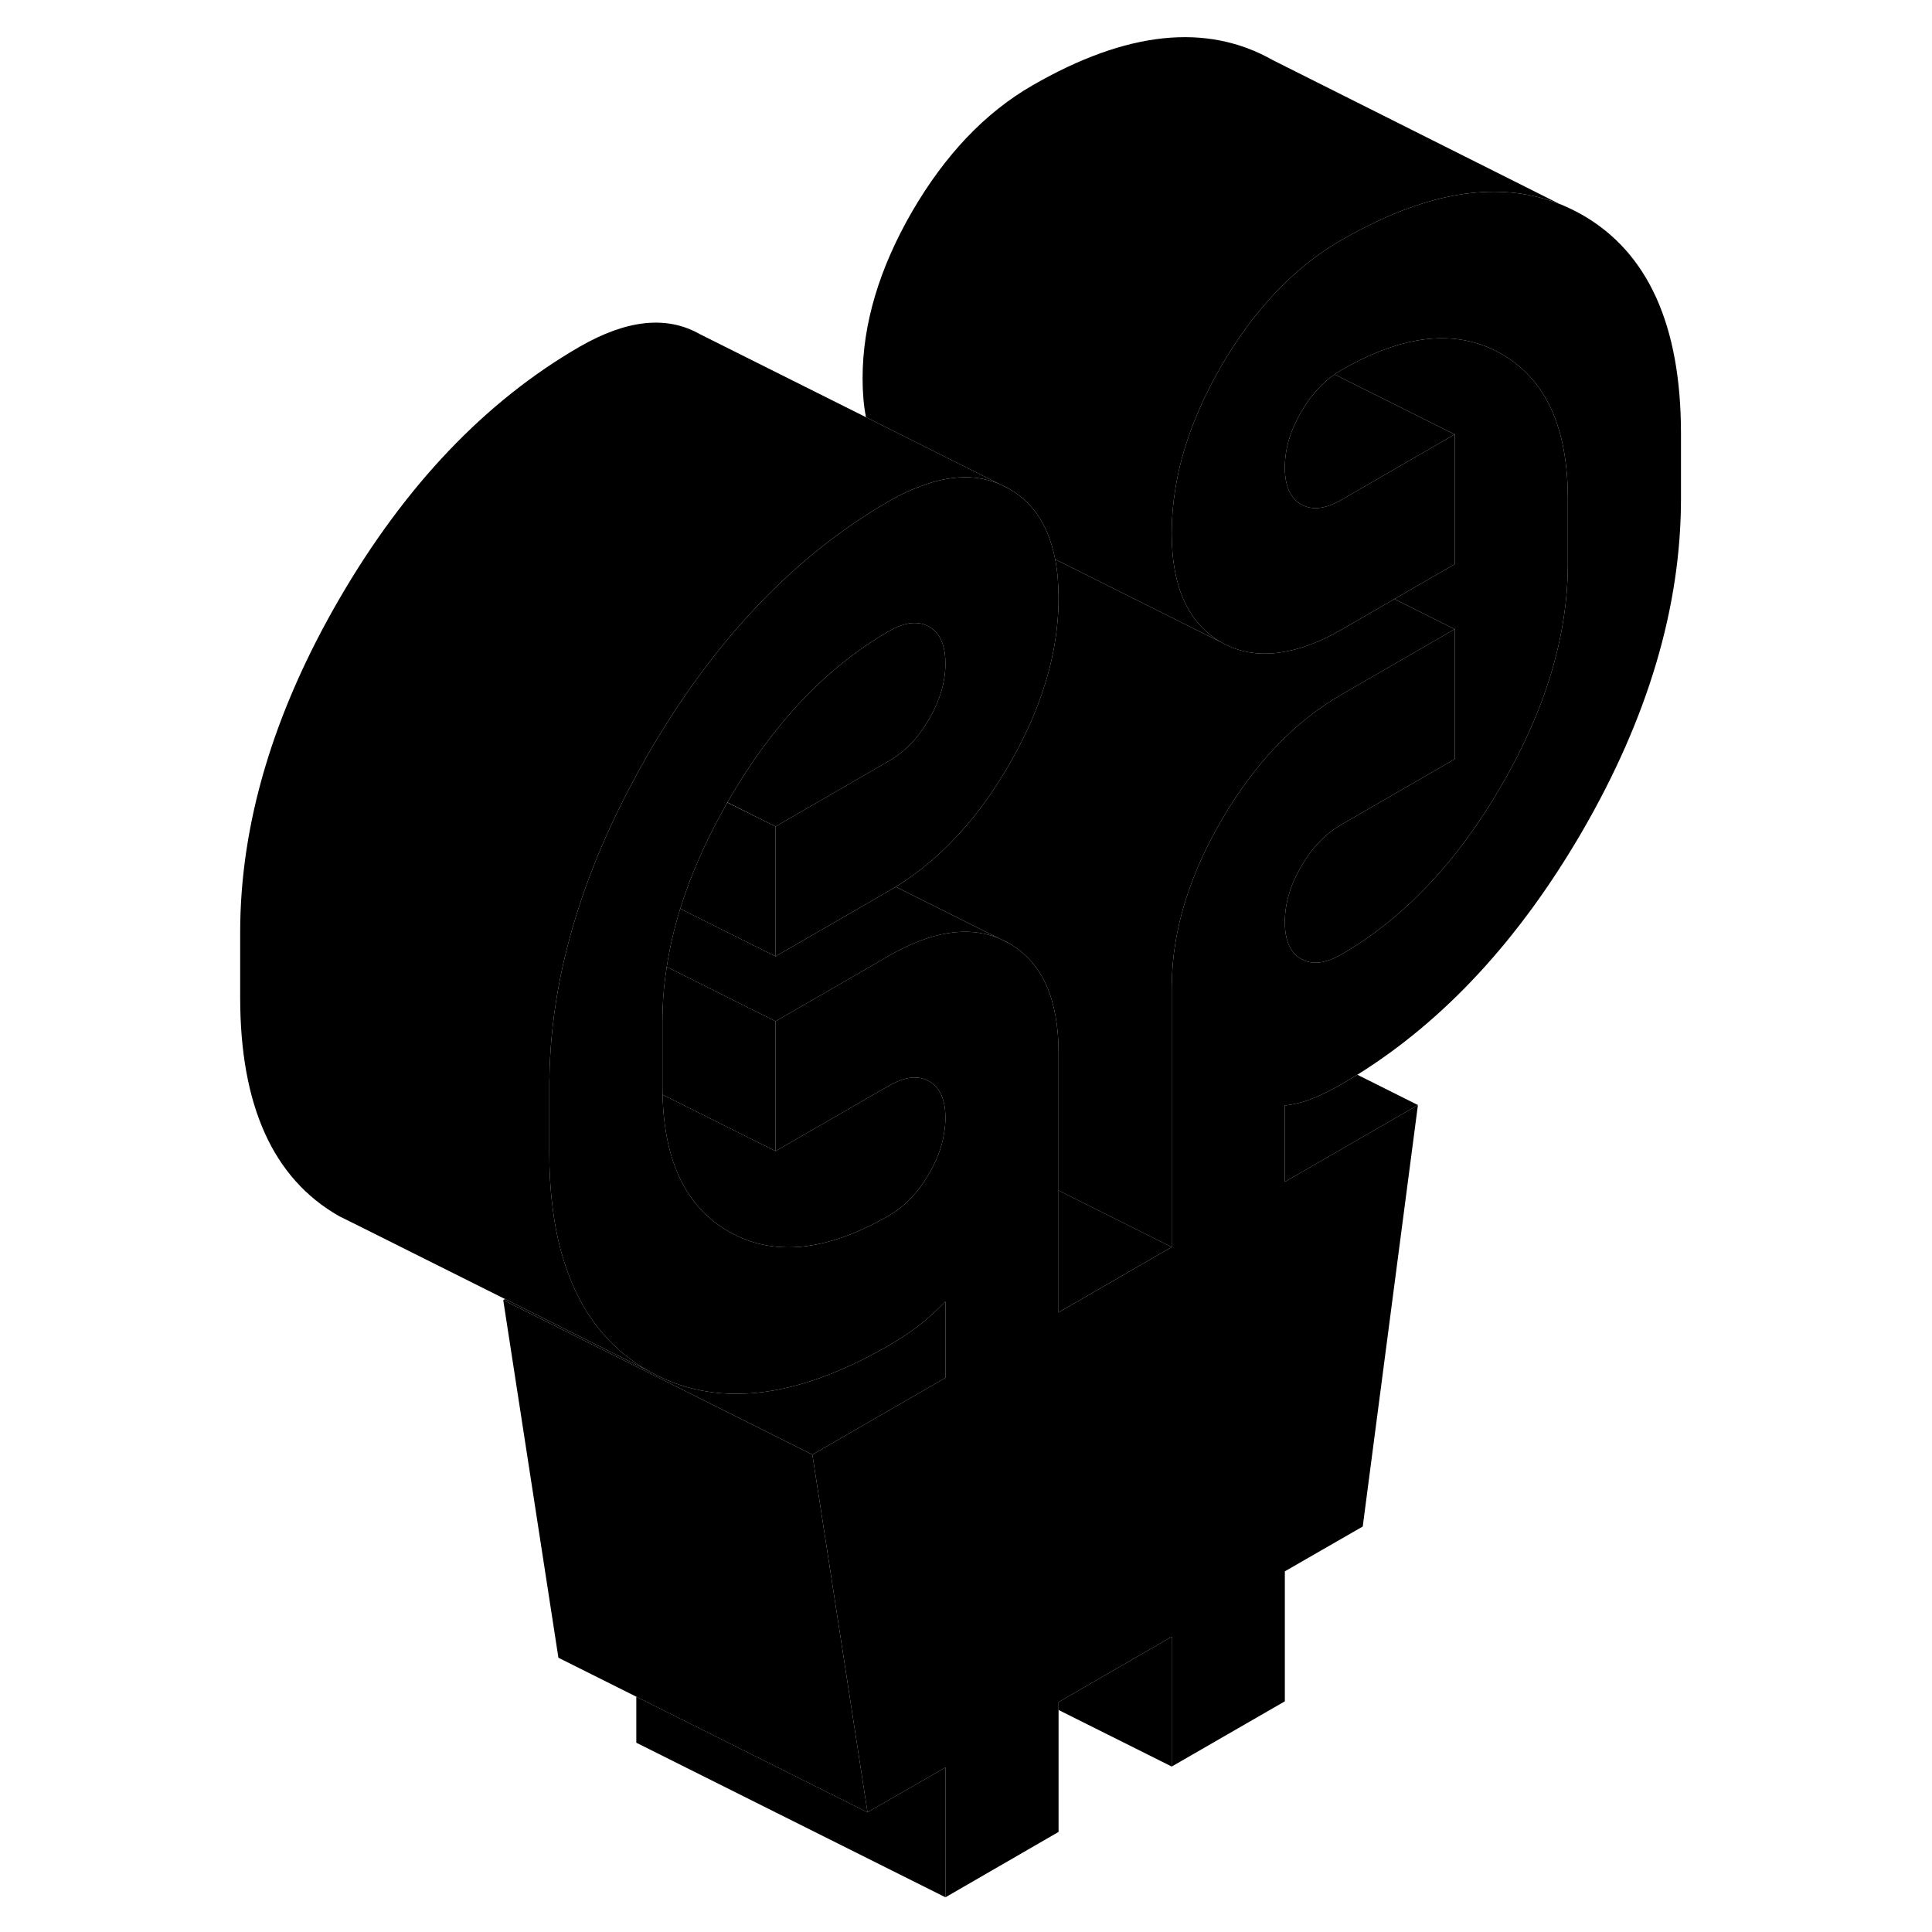 <svg width="24" height="24" viewBox="0 0 98 125" class="pr-icon-iso-duotone-secondary" xmlns="http://www.w3.org/2000/svg" stroke-width="1px" stroke-linecap="round" stroke-linejoin="round">
    <path d="M51.789 31.625L51.639 31.555L51.209 31.335C51.359 31.395 51.499 31.465 51.649 31.545C51.699 31.575 51.739 31.595 51.789 31.625Z" class="pr-icon-iso-duotone-primary-stroke" stroke-linejoin="round"/>
    <path d="M51.789 61.035L51.659 60.975L51.209 60.745C51.359 60.815 51.519 60.885 51.669 60.965C51.709 60.995 51.749 61.015 51.789 61.035Z" class="pr-icon-iso-duotone-primary-stroke" stroke-linejoin="round"/>
    <path d="M51.119 31.294C49.519 30.644 47.709 30.754 45.649 31.624H45.639C45.109 31.834 44.559 32.114 43.999 32.434C37.899 35.964 32.719 41.404 28.439 48.774C28.349 48.924 28.269 49.074 28.189 49.224C27.949 49.634 27.729 50.034 27.519 50.444C26.509 52.314 25.649 54.154 24.919 55.994C24.449 57.194 24.029 58.384 23.679 59.574C23.569 59.924 23.469 60.274 23.379 60.614C22.769 62.834 22.369 65.034 22.179 67.224C22.109 68.034 22.059 68.834 22.049 69.634C22.039 69.864 22.039 70.104 22.039 70.334V74.534C22.039 75.754 22.099 76.914 22.239 77.994C22.399 79.374 22.669 80.644 23.059 81.804C24.069 84.924 25.869 87.224 28.439 88.684L19.179 84.044L19.109 84.014L9.449 79.184L8.439 78.684C4.169 76.254 2.039 71.534 2.039 64.534V60.334C2.039 53.324 4.169 46.144 8.439 38.774C12.719 31.404 17.899 25.964 23.999 22.434C27.059 20.674 29.649 20.404 31.789 21.624L42.529 26.994L51.119 31.294Z" class="pr-icon-iso-duotone-primary-stroke" stroke-linejoin="round"/>
    <path d="M95.259 28.055V32.255C95.259 39.255 93.129 46.445 88.859 53.805C84.819 60.755 79.979 66.005 74.319 69.535C73.989 69.745 73.639 69.945 73.299 70.145C72.619 70.535 71.999 70.845 71.419 71.075C70.839 71.305 70.239 71.455 69.629 71.525V76.465L78.239 71.495L74.669 98.765L69.629 101.665V110.075L62.309 114.295V105.895L54.989 110.125V118.525L47.669 122.755V114.355L42.629 117.255L39.579 97.475L39.059 94.115L47.669 89.145V84.205C47.059 84.835 46.459 85.375 45.879 85.815C45.299 86.255 44.679 86.665 43.999 87.055C37.899 90.575 32.719 91.125 28.439 88.685C25.869 87.225 24.069 84.925 23.059 81.805C22.669 80.645 22.399 79.375 22.239 77.995C22.099 76.915 22.039 75.755 22.039 74.535V70.335C22.039 70.105 22.039 69.865 22.049 69.635C22.059 68.835 22.109 68.035 22.179 67.225C22.369 65.035 22.769 62.835 23.379 60.615C23.469 60.275 23.569 59.925 23.679 59.575C24.029 58.385 24.449 57.195 24.919 55.995C25.649 54.155 26.509 52.315 27.519 50.445C27.729 50.035 27.949 49.635 28.189 49.225C28.269 49.075 28.349 48.925 28.439 48.775C32.719 41.405 37.899 35.965 43.999 32.435C44.559 32.115 45.109 31.835 45.639 31.625H45.649C47.709 30.755 49.519 30.645 51.119 31.295L51.209 31.335L51.639 31.555L51.789 31.625C52.879 32.245 53.689 33.175 54.229 34.395C54.459 34.935 54.639 35.525 54.769 36.185C54.919 36.945 54.989 37.785 54.989 38.705C54.989 39.995 54.839 41.305 54.549 42.625C54.049 44.865 53.129 47.155 51.789 49.475C51.319 50.285 50.829 51.045 50.319 51.765C48.609 54.145 46.659 56.015 44.459 57.375C44.309 57.465 44.149 57.555 43.999 57.645L42.309 58.625L36.679 61.875V53.475L42.749 49.965L43.999 49.245C45.039 48.645 45.909 47.745 46.609 46.535C47.319 45.315 47.669 44.115 47.669 42.925C47.669 41.965 47.439 41.265 46.979 40.825C46.869 40.715 46.749 40.625 46.609 40.545C45.909 40.145 45.039 40.245 43.999 40.845C39.979 43.165 36.529 46.805 33.659 51.745C33.629 51.805 33.589 51.855 33.559 51.915C33.479 52.065 33.399 52.195 33.329 52.335C32.109 54.525 31.169 56.675 30.509 58.795C30.119 60.065 29.829 61.315 29.639 62.555C29.449 63.755 29.359 64.935 29.359 66.105V70.305C29.359 70.485 29.359 70.645 29.369 70.815C29.469 75.165 30.899 78.115 33.659 79.685C36.529 81.325 39.979 80.975 43.999 78.655C45.039 78.055 45.909 77.155 46.609 75.935C47.119 75.065 47.449 74.195 47.579 73.325C47.639 72.995 47.669 72.665 47.669 72.335C47.669 71.145 47.319 70.355 46.609 69.955C45.909 69.555 45.039 69.655 43.999 70.255L42.819 70.935L36.679 74.475V66.075L42.309 62.825L43.999 61.845C46.749 60.265 49.109 59.885 51.119 60.705L51.209 60.745L51.659 60.975L51.789 61.035C52.879 61.665 53.699 62.585 54.229 63.815C54.729 64.975 54.989 66.415 54.989 68.115V84.915L55.189 84.795L62.309 80.685V63.885C62.309 63.765 62.309 63.655 62.319 63.535C62.379 60.145 63.449 56.665 65.509 53.105C67.649 49.425 70.239 46.695 73.299 44.935L80.619 40.705V49.115L73.299 53.345C72.259 53.935 71.389 54.845 70.689 56.055C69.979 57.265 69.629 58.465 69.629 59.655C69.629 60.845 69.979 61.645 70.689 62.045C71.389 62.445 72.259 62.345 73.299 61.745C77.319 59.415 80.769 55.785 83.639 50.835C86.509 45.885 87.939 41.105 87.939 36.485V32.285C87.939 27.655 86.509 24.535 83.639 22.895C81.249 21.535 78.449 21.545 75.249 22.945C74.619 23.215 73.969 23.545 73.299 23.935C73.149 24.025 72.989 24.115 72.849 24.225C72.009 24.805 71.289 25.615 70.689 26.645C69.979 27.855 69.629 29.055 69.629 30.245C69.629 31.435 69.979 32.235 70.689 32.635C71.389 33.035 72.259 32.935 73.299 32.335L73.919 31.975L80.619 28.105V36.505L76.719 38.755L73.299 40.735C72.049 41.455 70.869 41.925 69.779 42.135C68.199 42.465 66.769 42.265 65.509 41.555C64.919 41.215 64.399 40.775 63.969 40.255C62.859 38.925 62.309 36.995 62.309 34.475C62.309 33.545 62.389 32.605 62.539 31.665C62.949 29.055 63.949 26.405 65.509 23.695C65.999 22.855 66.509 22.065 67.049 21.325C67.299 20.965 67.559 20.625 67.839 20.295C69.449 18.285 71.269 16.695 73.299 15.525C73.889 15.185 74.479 14.865 75.059 14.585C79.759 12.245 83.879 11.795 87.439 13.215H87.459C87.939 13.415 88.399 13.635 88.859 13.895C93.129 16.335 95.259 21.055 95.259 28.055Z" class="pr-icon-iso-duotone-primary-stroke" stroke-linejoin="round"/>
    <path d="M51.649 31.545H51.639L51.209 31.335C51.359 31.395 51.499 31.465 51.649 31.545Z" class="pr-icon-iso-duotone-primary-stroke" stroke-linejoin="round"/>
    <path d="M87.439 13.215C83.879 11.795 79.759 12.245 75.059 14.585C74.479 14.865 73.889 15.185 73.299 15.525C71.269 16.695 69.449 18.285 67.839 20.295C67.559 20.625 67.299 20.965 67.049 21.325C66.509 22.065 65.999 22.855 65.509 23.695C63.949 26.405 62.949 29.055 62.539 31.665C62.389 32.605 62.309 33.545 62.309 34.475C62.309 36.995 62.859 38.925 63.969 40.255C64.399 40.775 64.919 41.215 65.509 41.555L63.729 40.665L60.619 39.115L54.769 36.185C54.639 35.525 54.459 34.935 54.229 34.395C53.689 33.175 52.879 32.245 51.789 31.625C51.739 31.595 51.699 31.575 51.649 31.545C51.499 31.465 51.359 31.395 51.209 31.335L51.119 31.295L42.529 26.995C42.379 26.235 42.309 25.395 42.309 24.475C42.309 20.975 43.379 17.385 45.509 13.695C47.649 10.015 50.239 7.285 53.299 5.525C59.399 2.005 64.579 1.465 68.859 3.895L87.439 13.215Z" class="pr-icon-iso-duotone-primary-stroke" stroke-linejoin="round"/>
    <path d="M80.619 40.705L73.299 44.935C70.239 46.695 67.649 49.425 65.509 53.105C63.449 56.665 62.379 60.145 62.319 63.535C62.309 63.654 62.309 63.765 62.309 63.885V80.685L56.129 77.595L54.989 77.025V68.115C54.989 66.415 54.729 64.975 54.229 63.815C53.699 62.585 52.879 61.664 51.789 61.035C51.749 61.014 51.709 60.995 51.669 60.965C51.519 60.885 51.359 60.815 51.209 60.745L51.119 60.705L44.459 57.375C46.659 56.015 48.609 54.145 50.319 51.765C50.829 51.045 51.319 50.285 51.789 49.475C53.129 47.155 54.049 44.865 54.549 42.625C54.839 41.305 54.989 39.995 54.989 38.705C54.989 37.785 54.919 36.945 54.769 36.185L60.619 39.115L63.729 40.665L65.509 41.555C66.769 42.265 68.199 42.465 69.779 42.135C70.869 41.925 72.049 41.455 73.299 40.735L76.719 38.755L80.619 40.705Z" class="pr-icon-iso-duotone-primary-stroke" stroke-linejoin="round"/>
    <path d="M47.669 114.354V122.754L27.669 112.754V109.774L30.429 111.154L42.629 117.254L47.669 114.354Z" class="pr-icon-iso-duotone-primary-stroke" stroke-linejoin="round"/>
    <path d="M47.669 84.205V89.145L39.059 94.115L19.059 84.115L19.179 84.045L28.439 88.685C32.719 91.125 37.899 90.575 43.999 87.055C44.679 86.665 45.299 86.255 45.879 85.815C46.459 85.375 47.059 84.835 47.669 84.205Z" class="pr-icon-iso-duotone-primary-stroke" stroke-linejoin="round"/>
    <path d="M47.669 42.925C47.669 44.115 47.319 45.315 46.609 46.535C45.909 47.745 45.039 48.645 43.999 49.245L42.749 49.965L36.679 53.475L33.559 51.915C33.589 51.855 33.629 51.805 33.659 51.745C36.529 46.805 39.979 43.165 43.999 40.845C45.039 40.245 45.909 40.145 46.609 40.545C46.749 40.625 46.869 40.715 46.979 40.825C47.439 41.265 47.669 41.965 47.669 42.925Z" class="pr-icon-iso-duotone-primary-stroke" stroke-linejoin="round"/>
    <path d="M51.119 60.705C49.109 59.885 46.749 60.265 43.999 61.845L42.309 62.825L36.679 66.075L34.989 65.235L29.639 62.555C29.829 61.315 30.119 60.065 30.509 58.795L34.989 61.035L36.679 61.875L42.309 58.625L43.999 57.645C44.149 57.555 44.309 57.465 44.459 57.375L51.119 60.705Z" class="pr-icon-iso-duotone-primary-stroke" stroke-linejoin="round"/>
    <path d="M36.679 66.075V74.475L36.179 74.225L34.989 73.635L29.369 70.825C29.359 70.645 29.359 70.485 29.359 70.305V66.105C29.359 64.935 29.449 63.755 29.639 62.555L34.989 65.235L36.679 66.075Z" class="pr-icon-iso-duotone-primary-stroke" stroke-linejoin="round"/>
    <path d="M51.669 60.965H51.659L51.209 60.745C51.359 60.815 51.519 60.885 51.669 60.965Z" class="pr-icon-iso-duotone-primary-stroke" stroke-linejoin="round"/>
    <path d="M62.309 80.684L55.189 84.794L54.989 84.914V77.024L56.129 77.594L62.309 80.684Z" class="pr-icon-iso-duotone-primary-stroke" stroke-linejoin="round"/>
    <path d="M87.939 32.285V36.485C87.939 41.105 86.509 45.885 83.639 50.835C80.769 55.785 77.319 59.415 73.299 61.745C72.259 62.345 71.389 62.445 70.689 62.045C69.979 61.645 69.629 60.845 69.629 59.655C69.629 58.465 69.979 57.265 70.689 56.055C71.389 54.845 72.259 53.935 73.299 53.345L80.619 49.115V40.705L76.719 38.755L80.619 36.505V28.105L75.119 25.355L72.849 24.225C72.989 24.115 73.149 24.025 73.299 23.935C73.969 23.545 74.619 23.215 75.249 22.945C78.449 21.545 81.249 21.535 83.639 22.895C86.509 24.535 87.939 27.655 87.939 32.285Z" class="pr-icon-iso-duotone-primary-stroke" stroke-linejoin="round"/>
    <path d="M80.619 28.105L73.919 31.975L73.299 32.335C72.259 32.935 71.389 33.035 70.689 32.635C69.979 32.235 69.629 31.435 69.629 30.245C69.629 29.055 69.979 27.855 70.689 26.645C71.289 25.615 72.009 24.805 72.849 24.225L75.119 25.355L80.619 28.105Z" class="pr-icon-iso-duotone-primary-stroke" stroke-linejoin="round"/>
    <path d="M42.629 117.255L30.429 111.155L27.669 109.775L22.629 107.255L19.059 84.115L39.059 94.115L39.579 97.475L42.629 117.255Z" class="pr-icon-iso-duotone-primary-stroke" stroke-linejoin="round"/>
    <path d="M62.309 105.895V114.294L54.989 110.635V110.125L62.309 105.895Z" class="pr-icon-iso-duotone-primary-stroke" stroke-linejoin="round"/>
    <path d="M78.239 71.495L69.629 76.465V71.525C70.239 71.455 70.839 71.305 71.419 71.075C71.999 70.845 72.619 70.535 73.299 70.145C73.639 69.945 73.989 69.745 74.319 69.535L78.239 71.495Z" class="pr-icon-iso-duotone-primary-stroke" stroke-linejoin="round"/>
    <path d="M36.679 53.475V61.875L34.989 61.035L30.509 58.795C31.169 56.675 32.109 54.525 33.329 52.335C33.399 52.195 33.479 52.065 33.559 51.925L36.679 53.475Z" class="pr-icon-iso-duotone-primary-stroke" stroke-linejoin="round"/>
    <path d="M47.669 72.335C47.669 72.665 47.639 72.995 47.579 73.325C47.449 74.195 47.119 75.065 46.609 75.935C45.909 77.155 45.039 78.055 43.999 78.655C39.979 80.975 36.529 81.325 33.659 79.685C30.899 78.115 29.469 75.165 29.369 70.825L34.989 73.635L36.179 74.225L36.679 74.475L42.819 70.935L43.999 70.255C45.039 69.655 45.909 69.555 46.609 69.955C47.319 70.355 47.669 71.145 47.669 72.335Z" class="pr-icon-iso-duotone-primary-stroke" stroke-linejoin="round"/>
</svg>